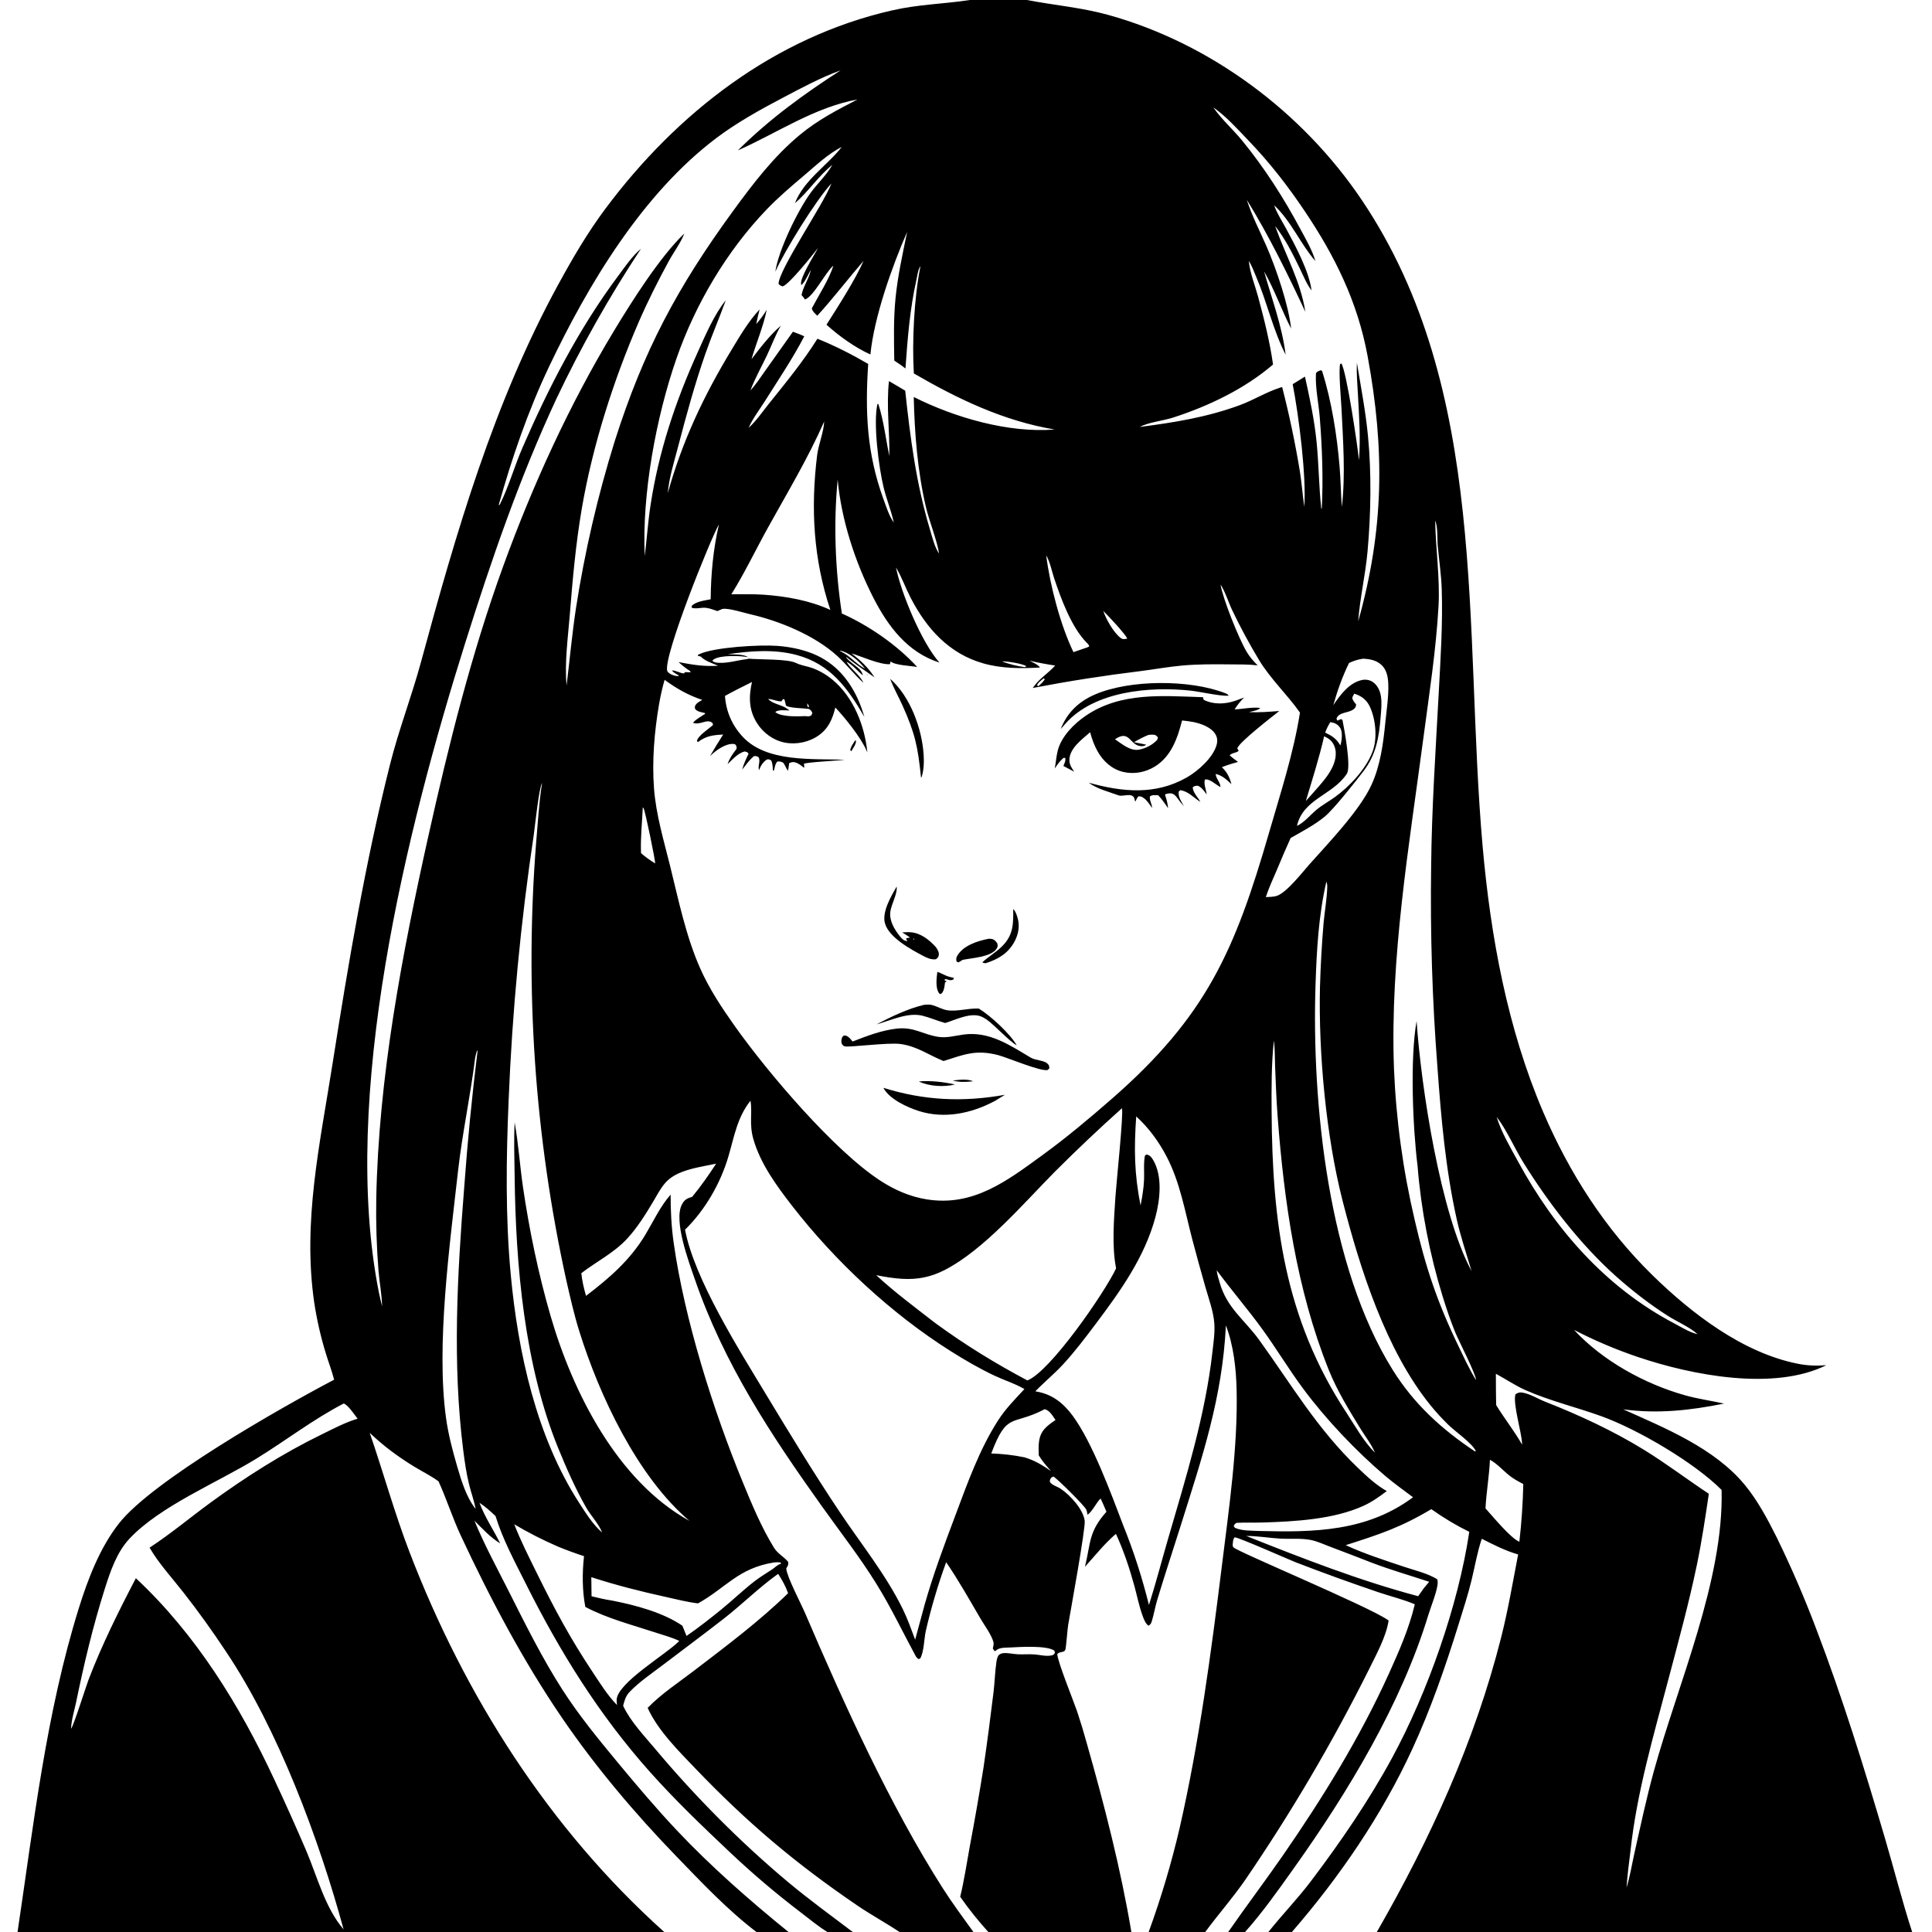 <?xml version="1.0" encoding="utf-8" ?><svg xmlns="http://www.w3.org/2000/svg" xmlns:xlink="http://www.w3.org/1999/xlink" width="1024" height="1024" viewBox="0 0 1024 1024"><path fill="white" d="M0 0L0 1024L1024 1024L1024 0L0 0Z"/><path d="M514.083 0L544.343 0C558.76 2.8 573.062 3.936 587.321 7.886C641.617 22.925 690.384 59.396 721.766 106.004C789.512 206.622 775.629 333.666 785.829 448.673C790.073 496.535 798.996 545.283 818.015 589.616C831.806 621.762 850.759 651.359 875.847 675.891C896.697 696.28 923.848 717.124 953.061 722.85C958.088 723.835 962.897 723.992 967.993 723.585C940.126 737.394 896.743 728.907 868.199 719.265C856.542 715.336 845.201 710.525 834.275 704.872C849.4 721.247 871.641 733.476 893.008 739.51C899.877 741.45 906.826 742.373 913.76 743.934C895.899 747.531 878.529 749.465 860.332 746.97C882.727 756.994 908.708 767.593 924.703 786.935C931.557 795.224 936.905 805.267 941.705 814.871C949.461 830.757 956.47 846.996 962.709 863.535C976.614 899.943 988.018 936.835 999.033 974.195C1003.92 990.763 1008.14 1007.57 1013.48 1024L729.747 1024C758.081 974.704 781.695 923.097 795.656 867.802C799.312 853.321 801.823 838.548 804.647 823.886C797.818 821.947 791.69 818.765 785.377 815.58C782.969 822.649 781.714 830.357 779.928 837.625C777.972 845.581 775.414 853.445 772.979 861.267C766.026 883.604 758.362 905.731 748.566 927.007C732.406 962.104 709.979 994.881 684.729 1024L672.267 1024C679.558 1014.85 687.736 1006.42 694.808 997.077C710.43 976.439 725.468 954.482 737.819 931.734C756.653 897.042 772.905 850.874 778.749 811.91C771.595 808.392 765.131 804.491 758.626 799.885C742.254 809.631 731.181 813.241 713.252 818.97C723.348 823.614 733.926 826.981 744.443 830.509C749.993 832.37 756.807 833.935 761.769 837.056C761.957 837.793 761.989 837.773 762.004 838.671C762.068 842.619 758.393 851.535 757.109 855.767C742.729 903.166 714.363 950.048 685.787 990.164C677.526 1001.76 669.4 1013.35 659.917 1024L650.976 1024C660.395 1010.42 670.381 997.24 679.789 983.658C700.9 953.181 720.818 920.907 736.126 887.104C741.568 875.088 746.805 863.188 749.879 850.31C743.704 847.676 736.985 846.101 730.624 843.936C715.94 838.961 701.362 833.683 686.898 828.103C682.045 826.176 657.224 815.107 654.402 814.793C653.381 815.918 653.512 817.564 653.316 819.055C653.451 819.401 653.482 819.81 653.721 820.095C655.642 822.376 725.111 851.322 735.511 858.573C735.674 858.687 735.834 858.807 735.996 858.923C734.65 867.66 729.362 877.077 725.501 884.988C706.195 923.611 684.278 960.873 659.903 996.515C653.309 1006.05 645.662 1014.68 638.802 1024L608.812 1024C615.416 1005.93 620.911 987.467 625.267 968.725C635.706 922.944 641.908 876.025 647.679 829.474C651.389 799.548 656.115 766.871 655.435 736.748C655.178 725.398 653.839 713.162 649.753 702.506C647.867 740.989 637.09 772.689 625.692 808.936C621.593 821.973 617.269 834.955 613.337 848.042C612.232 851.719 611.624 855.552 610.506 859.201C610.121 860.457 609.83 861.004 608.708 861.667C607.047 860.417 606.29 858.266 605.595 856.371C603.724 851.269 602.672 845.784 601.234 840.542C598.651 831.132 595.561 821.848 591.464 812.98C585.51 818.043 580.314 824.616 575.06 830.422C578.187 817.538 576.914 811.967 586.439 801.257C585.5 798.872 584.385 796.55 583.326 794.217C580.872 796.685 579.067 801.03 576.405 802.859C576.254 801.949 576.12 800.998 575.756 800.141C574.857 798.023 559.714 783.115 558.327 782.595L557.209 783.149C556.53 784.25 556.344 784.31 556.526 785.568C557.911 787.361 560.304 787.827 562.157 789.058C567.176 792.393 574.142 799.937 574.914 806.064C575.416 810.038 567.47 853.573 566.145 861.271C565.779 863.396 565.041 873.425 564.66 874.384C563.964 876.134 561.593 875.17 560.382 876.692C560.486 880.588 569.012 901.595 570.878 907.039C572.762 912.695 574.494 918.4 576.07 924.149C585.346 956.782 594.035 990.553 599.648 1024L523.825 1024C518.459 1018.03 513.516 1011.93 508.927 1005.33C511.085 996.416 512.444 987.193 514.091 978.16C516.718 964.283 519.137 950.368 521.349 936.419C523.269 923.185 525.026 909.928 526.62 896.65C527.235 891.347 527.37 885.915 528.153 880.649C528.341 879.388 528.623 878.449 529.222 877.328C530.194 876.623 530.627 876.298 531.875 876.197C534.341 875.999 537.023 876.695 539.51 876.808C542.463 876.941 545.436 876.657 548.385 876.888C551.137 877.103 554.644 878.037 557.343 877.4C558.488 877.129 558.566 876.927 559.134 875.98L558.85 874.885C554.676 871.98 540.492 872.939 535.013 873.216C532.476 873.345 529.362 873.13 527.583 875.108L527.056 875.005L526.203 873.73C526.288 873.394 526.365 873.057 526.435 872.717C526.6 871.876 526.755 870.986 526.502 870.143C525.302 866.16 521.782 861.484 519.665 857.867C513.783 847.817 508.07 837.623 501.487 828.01C497.176 839.776 493.517 852.207 490.696 864.41C489.792 868.321 489.743 876.049 487.599 879.188L486.717 879.289C486.118 878.82 485.669 878.38 485.303 877.703C478.348 864.82 472.22 851.887 464.474 839.407C455.669 825.22 445.34 811.983 435.646 798.396C408.394 760.198 383.691 722.745 368.259 677.989C365.11 668.857 356.89 647.055 361.437 638.388C362.785 635.82 364.141 635.143 366.869 634.346C371.472 628.773 375.621 622.812 379.575 616.767C373.037 618.137 365.68 619.182 359.576 621.948C356.808 623.202 354.488 624.816 352.482 627.114C349.905 630.065 348.053 633.798 346.044 637.15C342.022 643.86 337.863 650.54 332.566 656.337C325.501 664.069 316.288 668.53 308.111 674.812C308.541 678.928 309.469 682.864 310.596 686.839C322.972 677.407 334.025 667.851 342.13 654.304C346.372 647.214 349.946 639.396 355.446 633.171C355.421 641.771 355.858 650.193 357.061 658.711C362.805 699.381 378.074 747.66 393.689 785.608C398.586 797.506 403.461 809.319 410.22 820.31C412.211 823.546 415.317 824.932 417.693 827.758C418.057 829.441 417.518 829.839 416.719 831.317C417.047 835.73 424.54 849.912 426.777 855.135C447.159 902.735 471.797 957.11 499.697 1000.81C504.768 1008.76 510.419 1016.35 515.922 1024L476.769 1024C469.408 1019.1 461.608 1014.87 454.296 1009.89C421.51 987.546 396.055 966.032 368.609 937.388C359.597 927.983 348.667 917.145 343.266 905.216C350.467 897.78 359.681 891.757 367.892 885.47C384.921 872.431 402.321 859.424 417.711 844.443C416.399 840.734 414.562 837.458 412.433 834.169C402.3 841.377 393.311 850.391 383.487 858.036C372.829 866.331 361.957 874.387 351.208 882.568C345.352 887.025 338.864 891.389 333.752 896.698C331.635 898.896 331.017 901.245 330.272 904.098C330.299 904.153 330.327 904.207 330.352 904.263C334.154 912.381 341.511 920.096 347.258 926.947C368.331 952.072 392.419 976.402 417.626 997.476C428.693 1006.73 440.473 1015.29 451.975 1024L438.525 1024C433.555 1020.94 428.944 1017.07 424.299 1013.53C410.934 1003.33 398.77 992.989 386.558 981.445C372.114 967.792 357.737 954.027 344.498 939.176C317.481 908.868 296.784 875.538 278.682 839.363C272.858 827.725 266.482 816.029 262.649 803.552C259.914 800.984 257.3 798.552 254.131 796.52C257.031 804.27 261.513 810.69 265.108 818.043C259.908 814.848 255.735 810.306 251.467 805.999C256.602 818.543 263.317 830.863 269.427 842.975C278.414 860.793 287.412 879.001 298.229 895.791C306.818 909.123 316.844 921.383 326.939 933.585C337.261 946.06 347.846 958.59 358.963 970.364C377.104 989.577 397.427 1007.37 417.927 1024L400.935 1024C385.533 1012.27 371.882 997.73 358.434 983.844C336.633 961.331 315.699 936.573 297.993 910.654C277.269 880.318 259.696 847.066 244.185 813.797C239.809 804.411 236.714 794.541 232.432 785.152C228.605 782.318 224.07 780.09 219.987 777.613C211.211 772.291 203.394 766.521 195.957 759.436C203.171 780.387 209.067 801.799 217.004 822.507C246.229 898.756 291.042 969.274 352.059 1024L9.303 1024C17.885 966.544 24.424 908.048 41.773 852.379C46.617 836.838 52.947 820.313 63.054 807.441C80.877 784.741 148.888 746.081 177.09 731.268C175.883 726.541 174.084 721.921 172.669 717.246C169.973 708.459 167.927 699.484 166.549 690.396C160.282 647.429 169.609 606.089 176.255 563.813C184.613 510.651 193.612 457.107 206.786 404.904C211.389 386.665 218.219 368.997 223.148 350.83C241.727 282.345 261.701 213.367 295.904 150.765C303.554 136.764 311.387 123.333 320.946 110.535C358.807 59.85 410.521 19.618 473.044 5.454C487.063 2.279 499.689 2.147 513.59 0.077L514.083 0ZM642.101 56.002L642.343 56.697L643.082 56.925C643.172 57.056 643.261 57.189 643.353 57.319C647.649 63.408 653.579 68.657 658.323 74.457C670.385 89.207 680.376 104.899 689.38 121.678C692.232 126.991 695.51 132.566 697.179 138.377C689.251 129.266 684.287 117.074 675.321 108.791L675.116 108.502L675.321 108.791C676.793 113.047 679.5 117.155 681.655 121.138C686.429 129.966 693.976 144.002 695.135 153.94C692.451 150.407 690.627 145.777 688.694 141.803C685.03 134.268 681.078 126.39 675.847 119.793L675.598 119.502L675.847 119.793L676.177 120.726C681.485 135.42 689.48 149.592 691.848 165.262C682.452 145.086 672.521 124.882 660.842 105.906C663.551 114.466 667.807 122.571 671.379 130.792C676.404 142.355 683.005 161.763 684.32 174.146C679.203 164.227 675.532 153.546 669.985 143.827C674.142 158.635 679.477 172.586 681.421 188.001C674.796 175.122 671.587 160.262 665.872 146.869C664.662 144.034 663.521 140.869 661.908 138.252L661.625 138.002L661.908 138.252C662.38 144.371 665.159 151.126 666.764 157.079C669.99 169.04 673.005 180.918 674.732 193.2C659.75 206.085 640.511 215.279 621.824 221.303C616.1 223.148 609.326 223.624 603.999 226.307C622.266 223.952 639.675 221.153 657.064 214.761C664.453 212.045 671.198 207.747 678.702 205.39L679.564 205.124C683.345 219.847 686.475 234.729 688.946 249.727C689.928 255.992 690.423 262.32 691.3 268.6C692.469 252.348 688.385 220.281 685.148 203.637C687.31 202.28 689.48 200.936 691.66 199.606C694.17 210.993 696.658 222.541 697.812 234.157C698.985 245.971 699.022 257.89 700.318 269.685L700.565 269.508C701.396 253.651 700.753 237.217 699.519 221.405C698.922 213.759 697.019 205.384 697.495 197.768C698.36 196.742 698.796 196.687 700.084 196.235L700.747 196.636C705.79 212.704 708.641 230.754 710.028 247.544C710.61 254.592 710.668 261.67 711.214 268.725C713.182 251.698 711.856 233.623 711.021 216.539C710.789 211.79 709.402 196.751 710.3 192.923L710.948 192.657C713.75 196.853 719.704 237.474 720.286 243.962C721.177 232.378 720.367 220.71 719.733 209.136C719.427 203.556 718.902 197.933 719.2 192.346C721.327 205.205 723.819 218.186 725.065 231.16C726.981 251.104 726.611 272.335 724.826 292.281C723.716 304.682 720.782 316.926 719.877 329.324C733.567 280.703 734.024 238.372 724.857 188.725C719.565 160.068 707.617 135.816 691.493 111.852C682.419 98.365 673.034 86.258 661.766 74.531C656.059 68.591 649.863 61.603 643.082 56.925L642.343 56.697L642.101 56.002ZM446.787 76.853L446.392 77.747L446.142 77.898C439.168 81.289 432.08 88.009 426.172 93.005C419.354 98.77 412.461 104.64 406.275 111.093C385.155 133.124 368.518 161.279 358.524 190.06C347.728 221.15 340.206 261.912 341.712 294.751C342.843 285.736 343.43 276.703 344.803 267.709C349.135 239.356 357.916 212.999 369.706 186.9C373.806 177.824 378.417 166.914 384.678 159.119C381.22 168.694 377.164 178.032 373.816 187.652C368.231 203.698 363.709 220.221 359.431 236.655C357.367 244.586 354.609 253.222 353.928 261.407L353.625 261.998L353.928 261.407C361.609 233.816 373.017 209.712 387.785 185.333C392.235 177.987 396.711 170.282 402.614 164C401.883 166.578 401.342 169.146 400.835 171.775C402.907 169.325 404.727 166.945 406.37 164.187C404.658 172.916 400.808 181.757 398.311 190.376C402.898 184.344 408.136 177.529 413.877 172.599C410.993 177.519 409.014 183.02 406.58 188.177C403.658 194.368 400.13 200.557 397.724 206.951L397.358 207.669L397.114 207.986L397.358 207.669L397.724 206.951C400.759 203.677 403.269 199.708 405.879 196.079L420.272 175.826C422.302 176.584 424.324 177.316 426.28 178.257C420.109 190.099 412.492 201.372 405.373 212.674C402.546 217.161 398.902 221.924 396.773 226.753L396.398 227.093L396.086 227.498L396.398 227.093L396.773 226.753C400.785 223.183 404.139 218.2 407.507 214.008C416.486 202.831 425.616 191.699 433.252 179.538C442.348 183.177 451.708 187.943 460.165 192.898C458.484 218.15 459.41 240.175 468.143 264.245C469.502 267.992 471.33 273.739 473.72 276.918L473.932 277.498L473.72 276.918L473.616 276.444C472.226 270.342 469.833 264.485 468.346 258.394C465.795 247.936 462.718 224.336 465.066 214.099L465.543 214.17C468.375 222.851 469.482 232.722 471.371 241.711C471.582 228.469 469.722 215.206 471.166 201.999C474.036 203.685 476.972 205.309 479.789 207.081C482.461 232.103 485.61 256.455 492.895 280.635C494.093 284.611 495.355 289.996 497.721 293.429L497.998 293.998L497.721 293.429C496.892 287.184 492.439 275.938 490.758 268.752C486.348 249.902 484.726 229.723 484.304 210.412C506.07 221.351 534.456 229.597 558.966 227.648C532.026 223.137 507.79 211.531 484.359 197.934C483.346 181.322 484.494 158.065 487.74 141.692C487.783 141.474 487.831 141.257 487.877 141.039C486.578 142.693 486.215 146.108 485.75 148.177C482.219 163.873 481.058 179.317 479.905 195.321C478.061 193.756 475.994 192.47 473.987 191.127C473.798 180.132 473.56 169.191 474.627 158.231C475.787 146.323 478.403 134.645 480.799 122.942C472.826 141.113 463.248 168.177 461.334 187.872C453.091 184.177 444.739 178.13 438.049 172.099C444.034 162.682 453.423 148.121 457.694 138.265L457.972 138.002L457.694 138.265C449.406 147.908 441.738 157.933 433.168 167.367C432.059 166.205 430.616 165.063 430.266 163.443C433.45 157.401 439.954 147.122 441.661 140.807L441.901 140.502L441.661 140.807C437.399 144.546 431.273 157.083 426.683 158.733C426.148 157.865 425.505 157.156 424.834 156.393C425.666 152.026 428.513 148.07 429.638 143.663L429.805 142.985C428.277 145.531 426.924 149.116 424.761 151.1C424.711 150.964 424.641 150.833 424.609 150.692C423.847 147.301 431.679 135.126 433.551 131.456C430.635 135.207 418.463 150.53 414.899 151.773C413.794 151.533 413.423 151.289 412.654 150.465C412.619 143.227 436.422 108.224 440.492 97.699C440.545 97.563 440.594 97.425 440.644 97.288L440.897 97.002L440.644 97.288C432.763 105.575 415.659 133.248 410.939 144.005C412.534 132.688 422.887 111.449 429.743 102.074C433.144 97.423 437.673 93.174 440.627 88.274C440.8 87.985 440.968 87.693 441.139 87.403L441.407 87.149L441.746 86.603L442.678 86.227L442.914 85.502L442.678 86.227L441.746 86.603L441.407 87.149L441.139 87.403C433.699 93.348 428.455 101.599 421.341 107.691C425.974 95.519 438.437 87.769 446.142 77.898L446.392 77.747L446.787 76.853L447.498 76.606L446.787 76.853ZM391.076 79.721C407.743 63.195 425.855 49.975 445.539 37.304C435.192 40.989 424.755 46.642 415.026 51.746C403.181 57.96 390.487 65.025 379.812 73.067C340.573 102.629 311.798 150.607 290.957 194.453C279.846 217.83 271.299 242.785 264.317 267.685L264.825 267.581C269.647 258.012 272.6 247.245 276.891 237.366C290.76 205.434 306.754 174.29 327.597 146.298C331.139 141.541 335.169 135.582 339.719 131.864C322.905 157.297 307.914 183.89 294.857 211.442C275.371 253.362 260.538 296.479 246.661 340.498C215.314 439.933 180.275 581.557 200.775 684.802C201.282 687.359 201.933 689.873 202.502 692.415L202.871 692.997L202.502 692.415C202.41 686.155 201.119 679.797 200.615 673.537C199.598 660.829 199.201 648.079 199.426 635.333C200.642 570.947 213.1 505.753 227.063 443.041C237.798 394.826 249.895 346.29 266.806 299.818C282.455 256.812 301.894 214.257 325.589 175.08C334.975 159.562 349.747 136.2 362.669 123.782C360.828 128.711 357.028 133.713 354.491 138.366C348.818 148.774 343.32 159.668 338.601 170.541C325.131 201.571 314.073 236.249 308.362 269.577C305.198 288.038 303.505 306.958 302.02 325.627C301.054 337.768 299.157 351.226 300.307 363.301C301.967 349.619 303.217 335.947 305.279 322.308C309.941 292.303 316.819 262.684 325.857 233.695C341.128 185.772 358.948 152.381 388.569 111.793C399.142 97.305 410.091 82.944 423.986 71.435C433.476 63.575 443.668 58.303 454.509 52.706C431.844 56.84 412.228 70.255 391.568 79.505L391.076 79.721ZM474.625 300.502L474.897 300.77C477.604 314.429 488.662 340.88 497.954 351.194C481.085 345.822 470.745 332.128 462.946 316.902C453.232 297.941 445.907 275.48 443.985 254.184C441.727 277.522 442.673 302.011 446.196 325.165C460.501 331.546 475.466 341.875 486.129 353.509C482.9 352.915 474.073 352.585 472.075 350.566L471.571 350.002L472.075 350.566L471.649 352.031C466.361 352.362 456.644 347.923 451.348 346.317C456.16 350.088 460.198 353.824 463.522 359.012C458.368 355.499 453.414 351.994 448.473 348.175C448.541 349.104 451.053 350.957 451.851 351.636C453.928 353.404 456.926 355.07 457.275 357.948C454.885 355.984 451.377 351.859 448.656 350.774C451.081 354.791 455.54 357.461 457.634 361.891C452.696 357.451 448.632 352.092 443.714 347.624C431.697 336.706 413.214 329.149 397.573 325.547C394.104 324.748 386.568 322.331 383.271 322.699C382.637 322.77 382.18 323.035 381.613 323.286C381.353 323.401 381.09 323.51 380.831 323.626C380.638 323.712 380.447 323.803 380.255 323.892C378.36 323.255 376.296 322.437 374.307 322.18C371.781 321.853 369.103 322.919 366.643 322.129L366.595 321.165C368.85 318.776 373.521 318.267 376.665 317.64C376.821 304.057 377.994 291.241 381.045 277.937C376.485 285.918 351.717 347.36 353.612 355.45C353.827 356.372 355.105 357.133 355.928 357.51C357.159 358.074 358.183 358.318 359.526 358.358L359.73 357.992C358.385 357.191 357.068 356.582 356.074 355.351C358.196 355.258 360.186 356.763 362.437 356.937L363.341 357.216L362.437 356.937L363.164 356.243L366.417 356.344L365.486 355.46L366.317 356.337L366.022 356.314L365.657 355.597C363.44 354.195 361.585 352.676 359.646 350.925C366.973 352.314 373.14 353.364 380.646 352.863C377.988 351.718 373.275 350.188 371.48 348.013L371.998 347.581L371.48 348.013L369.823 347.568C370.066 346.893 369.851 347.105 370.462 346.809C378.368 342.983 402.777 341.637 411.979 342.327C417.677 342.754 423.432 343.806 428.829 345.71C441.047 350.02 449.138 358.611 454.534 370.163C456.019 373.341 457.128 376.602 458.13 379.961C449.337 364.798 440.159 351.976 422.312 347.181C410.486 344.004 397.742 344.961 385.755 346.74C388.589 346.933 394.19 346.633 396.417 348.294C392.422 347.521 381.798 347.154 378.294 349.489C378.012 349.677 377.796 349.949 377.548 350.178C378.439 351.132 379.63 351.23 380.878 351.3C385.876 351.581 390.76 349.957 395.689 349.38C396.277 349.311 396.042 349.358 396.642 349.102C402.229 349.646 417.377 349.176 421.735 351.326C424.008 352.448 426.458 352.87 428.874 353.556C433.289 354.811 437.623 357.283 441.151 360.193C452.379 369.456 458.334 384.656 459.712 398.779L459.533 398.371C459.431 398.145 459.325 397.921 459.225 397.694C456.236 390.858 447.918 380.451 442.745 374.999C441.26 380.946 439.256 385.9 434.091 389.652C429.054 393.311 422.205 394.77 416.098 393.617C409.987 392.464 404.581 388.544 401.268 383.321C396.83 376.323 396.809 369.241 398.566 361.47C393.754 363.865 388.951 366.248 384.25 368.855C384.818 377.121 388.057 384.537 393.742 390.597C406.48 404.175 430.698 402.038 447.705 402.678C443.796 403.218 427.635 403.956 426.058 404.841C426.237 405.68 426.351 406.113 426.196 406.971C424.858 405.917 423.493 404.768 421.866 404.191C420.502 403.707 419.547 403.877 418.292 404.503C418.064 405.792 417.874 407.066 417.721 408.365L417.639 408.404C417.404 408.117 417.071 407.732 416.901 407.413C416.278 406.245 415.933 405.372 415.138 404.265C413.834 403.613 413.547 403.548 412.091 403.609C410.914 404.514 410.639 406.78 410.273 408.2L409.647 408.477C409.567 406.586 409.534 404.953 408.837 403.177C407.691 402.342 407.748 402.394 406.336 402.584C404.644 403.807 403.347 405.499 402.606 407.451C402.505 407.714 402.414 407.98 402.318 408.244C401.484 405.995 403.228 403.574 402.082 401.352C401.111 400.752 400.865 400.748 399.712 400.708C397.242 402.64 395.333 405.443 393.379 407.892C394.151 404.907 395.438 402.293 396.745 399.514C396.099 398.423 395.789 398.624 394.62 398.289C391.017 399.272 388.264 402.51 385.637 405.013C386.693 401.832 388.386 399.551 390.377 396.904C390.473 395.636 390.456 395.622 389.734 394.572C389.29 394.403 389.119 394.305 388.587 394.288C384.209 394.146 379.266 397.872 376.323 400.75C378.549 396.88 380.874 393.069 383.297 389.32C378.005 389.591 374.271 390.012 369.925 393.308L369.399 392.82C369.605 390.166 375.792 386.189 377.848 384.358L377.811 383.45L376.82 382.58C375.39 382.144 374.646 382.29 373.191 382.666C371.2 383.18 369.266 383.874 367.317 383.085C368.748 381.249 371.759 379.698 373.731 378.35L373.572 377.899C372.024 377.571 369.745 377.213 368.636 375.997C368.165 375.479 368.334 374.991 368.329 374.341C369.125 372.525 370.569 371.934 372.232 370.987C364.597 368.379 358.764 365.076 352.254 360.335C350.982 364.721 350.013 369.13 349.249 373.631C346.822 387.933 345.543 403.27 346.629 417.761C347.682 431.807 351.843 445.525 355.21 459.138C359.681 477.22 363.535 496.131 371.092 513.213C375.936 524.162 382.639 534.253 389.55 543.99C406.943 568.494 442.134 609.948 466.755 625.883C474.209 630.708 482.252 634.232 491.051 635.667C515.87 639.717 533.835 625.829 552.757 612.058C565.374 602.875 577.55 592.643 589.3 582.38C639.439 538.588 654.512 503.939 672.742 440.944C678.756 420.165 685.636 399.093 689.009 377.703C682.206 368.015 673.409 359.932 667.244 349.697C662.181 341.291 657.318 332.294 653.092 323.424C651.009 319.053 649.511 313.815 646.896 309.786L646.625 309.502L646.896 309.786C648.174 317.483 656.594 338.437 660.651 345.298C662.307 348.098 664.267 350.384 666.577 352.657C661.72 352.063 656.733 352.187 651.846 352.133C643.352 352.038 634.853 351.993 626.384 352.769C618.982 353.448 611.637 354.8 604.26 355.73C585.206 358.053 566.235 361.025 547.383 364.642C547.493 364.487 547.6 364.33 547.712 364.178C547.9 363.924 548.097 363.677 548.286 363.424C551.339 359.333 555.845 356.604 559.257 352.758C554.674 352.058 550.205 351.242 545.691 350.174C547.278 351.063 550.278 352.253 551.18 353.813C541.033 354.344 531.138 354.405 521.261 351.63C503.134 346.537 491.171 333.27 482.715 316.947C480.126 311.95 478.182 306.531 475.406 301.653L474.897 300.77L474.625 300.502ZM584.577 323.505L584.765 323.817C586.166 328.11 590.239 335.236 593.828 338.022C595.188 339.077 595.89 338.716 597.448 338.511C597.078 336.662 586.541 325.477 584.765 323.817L584.577 323.505ZM444.502 344.502L445.022 344.775C445.811 345.398 445.502 345.228 446.241 345.594C450.781 347.844 453.931 352.102 458.46 354.413C455.28 350.272 450.18 345.798 445.022 344.775L444.502 344.502ZM427.606 372.51L427.791 372.801L427.978 374.49L428.739 374.932C428.702 373.657 428.539 373.744 427.791 372.801L427.606 372.51ZM793.003 591.503L793.253 592.041C795.726 600.12 800.657 608.39 804.69 615.8C824.127 651.515 850.983 682.239 887.337 701.411C890.941 703.312 895.759 706.316 899.743 707.123L899.997 707.375L899.743 707.123C895.283 703.211 888.934 700.578 883.914 697.38C874.322 691.27 864.848 683.905 856.365 676.323C837.606 659.555 820.717 637.551 807.45 616.22C803.029 609.112 798.498 598.861 793.739 592.66C793.579 592.452 793.415 592.248 793.253 592.041L793.003 591.503ZM644.618 673.003L644.898 673.282C645.026 675.352 645.825 677.545 646.384 679.556C650.214 693.344 659.551 699.321 667.557 710.423C684.798 734.333 698.037 757.207 719.743 778.013C724.448 782.523 729.314 787.076 735.014 790.296C731.134 793.259 727.234 796.022 722.777 798.066C706.954 805.323 686.295 806.446 669.003 806.968C664.454 807.105 659.919 806.878 655.374 807.14C654.397 807.762 654.352 807.827 653.918 808.902L654.527 809.76C658.288 811.484 663.345 811.231 667.423 811.453C696.4 812.204 724.498 811.795 748.933 793.583C744.018 789.858 738.904 786.256 734.203 782.266C718.77 769.163 702.73 752.259 690.625 735.924C683.088 725.753 676.542 714.841 669.113 704.578C661.388 693.907 652.736 683.907 644.898 673.282L644.618 673.003ZM675.174 551.62C673.859 563.825 673.902 576.758 673.977 589.045C674.335 647.471 680.757 698.7 713.58 748.671C718.211 755.721 722.743 764.001 728.754 769.949L729.154 770.669L729.621 771.124L729.879 771.497L729.621 771.124L729.154 770.669L728.754 769.949C726.953 765.595 723.521 761.211 721.042 757.171C714.818 747.025 708.659 737.058 704.219 725.97C687.212 683.5 680.561 636.873 677.147 591.472C676.475 582.543 676.172 573.573 675.806 564.626C675.639 560.542 675.775 556.186 675.256 552.139C675.234 551.966 675.202 551.793 675.174 551.62ZM251.805 560.88C249.34 580.89 245.012 600.653 242.758 620.752C238.344 660.104 231.102 712.896 236.383 751.412C237.593 760.238 239.878 768.885 242.371 777.424C244.549 784.882 247.177 793.587 252.085 799.741L252.378 799.997L252.085 799.741C251.289 795.393 249.673 791.046 248.61 786.727C247.165 780.855 246.292 774.749 245.534 768.751C239.699 722.54 242.384 675.4 246.055 629.127C247.808 604.896 250.179 580.714 253.166 556.604C252.362 557.425 252.098 559.708 251.805 560.88ZM300.12 678.422C283.375 602.143 278.015 523.806 284.213 445.957C285.101 435.932 285.655 425.614 287.206 415.677L287.312 415.02C285.685 417.333 283.514 438.193 282.955 442.151C275.953 488.886 271.489 535.966 269.584 583.184C268.282 613.868 267.846 644.864 270.696 675.478C274.534 716.694 284.268 761.599 307.129 796.797C310.49 801.971 314.439 808.323 319.164 812.246L319.402 812.497L319.164 812.246C317.332 807.659 313.073 803.249 310.577 798.849C304.903 788.846 300.283 778.349 295.934 767.714C277.953 723.749 273.332 670.62 272.77 623.461C272.657 613.973 272.303 604.372 272.763 594.897C274.811 606.189 275.518 617.786 277.185 629.153C280.529 651.949 285.366 675.226 291.781 697.355C303.52 737.855 327.19 785.001 365.428 806.097C337.728 782.611 317.6 739.465 306.988 705.44C304.215 696.548 302.191 687.496 300.12 678.422ZM272.562 807.903C276.072 816.911 280.489 825.564 284.755 834.229C294.113 853.233 302.259 868.367 313.973 886.022C318.006 892.1 321.934 898.489 327.045 903.733L327.381 903.916L327.045 903.733C326.924 902.804 326.785 901.868 326.825 900.928C327.206 891.967 352.71 877.046 359.622 870.131C359.759 869.994 359.892 869.854 360.027 869.715C356.227 867.89 351.993 866.784 347.988 865.46C335.435 861.311 321.909 857.901 310.225 851.69C308.572 842.904 308.561 833.665 309.542 824.807C304.815 823.253 300.227 821.581 295.624 819.683C287.627 816.183 280.061 812.38 272.562 807.903ZM441.155 96.25L441.533 96.25L441.155 96.25ZM675.227 118.75L675.599 118.75L675.227 118.75ZM436.848 223.394C428.112 243.161 417.635 260.547 407.206 279.338C400.64 291.167 394.797 303.5 387.635 314.978C393.298 314.952 398.969 314.842 404.623 315.194C416.636 316.04 429.088 318.215 440.115 323.277C431.117 296.419 429.639 269.411 433.075 241.422C433.809 235.441 436.541 229.289 436.848 223.394ZM760.666 275.844C760.929 290.788 763.271 306.483 762.448 321.223C761.148 344.486 757.525 367.695 754.477 390.767C746.836 448.612 736.694 507.726 738.83 566.236C739.933 593.363 743.623 620.322 749.85 646.747C755.575 671.533 761.66 689.9 772.703 712.803C775.721 719.062 778.634 725.513 782.303 731.422C782.502 728.788 773.112 710.546 771.405 706.395C768.821 700.112 766.64 693.618 764.633 687.13C757.815 665.087 753.161 641.086 751.349 618.062C748.797 597.703 747.279 561.159 750.823 541.158C753.203 576.091 763.404 643.144 779.96 673.683C777.214 664.43 774.112 655.356 772.024 645.917C766.201 619.593 763.808 592.581 761.88 565.74C759.127 530.291 758.011 494.733 758.537 459.18C758.826 428.687 760.905 398.146 762.532 367.699C763.513 349.346 764.747 330.65 764.145 312.269C763.893 304.583 762.717 296.932 762.036 289.278C761.669 285.161 762.181 279.657 760.666 275.844ZM498.209 294.75L498.533 294.75L498.209 294.75ZM554.517 294.369C556.489 310.204 562.104 331.488 568.95 345.648L576.352 343.104L577.312 342.648C576.996 341.525 576.853 341.543 576.063 340.746C567.886 332.503 562.33 317.327 558.683 306.351C557.458 302.664 556.5 297.656 554.517 294.369ZM379.879 347.75L380.745 347.75L379.879 347.75ZM722.374 349.127C719.669 349.555 717.505 350.23 715.032 351.386C711.584 358.37 708.773 366.259 706.677 373.759C710.305 368.359 715.035 361.914 721.803 360.434C723.791 360 725.855 360.322 727.565 361.449C730.122 363.133 731.46 366.121 731.92 369.059C732.486 372.669 732.05 376.514 731.759 380.14C730.892 390.936 729.348 399.983 722.664 408.751C718.574 414.116 706.894 428.901 702.159 432.804C696.723 437.285 690.169 440.674 684.067 444.161C681.612 449.585 679.252 455.052 676.989 460.558C674.899 465.476 672.56 470.406 670.909 475.489C672.81 475.378 675.078 475.412 676.878 474.768C682.144 472.885 690.224 462.393 694.019 458.131C703.99 446.934 720.624 429.634 726.867 416.089C731.609 405.801 733.163 394.097 734.254 382.932C734.911 376.204 736.114 368.928 735.802 362.187C735.634 358.552 734.903 354.849 732.078 352.314C729.35 349.864 725.913 349.263 722.374 349.127ZM545.634 350.25L546.245 350.25L545.634 350.25ZM531.08 350.575C535.036 352.031 538.965 353.052 543.144 353.608L544.026 353.138C542.286 351.787 533.408 350.349 531.08 350.575ZM553.31 359.439C552.003 360.541 550.313 361.59 549.637 363.174L550.284 363.713C551.661 362.619 552.68 361.592 553.699 360.157L553.31 359.439ZM717.822 367.673C717.444 368.362 716.626 369.372 716.793 370.161C717.055 371.398 718.032 372.422 718.79 373.401C718.625 374.597 718.419 375.141 717.433 375.91C714.586 378.13 709.647 377.22 708.345 380.948L708.851 381.922L708.299 381.885L708.357 380.868L708.743 381.97L710.768 381.139L711.527 381.58C712.503 386.431 716.242 406.409 713.86 410.08C706.481 421.451 690.66 423.381 687.414 437.733C691.257 435.983 694.582 431.838 697.85 429.127C700.879 426.615 704.469 424.684 707.662 422.37C715.373 416.782 723.97 407.587 727.422 398.556C730.108 391.524 729.242 381.692 726.181 374.832C724.585 371.254 722.009 369.09 718.324 367.82C718.159 367.763 717.989 367.722 717.822 367.673ZM407.105 370.479C409.783 373.302 414.295 373.405 417.481 375.835C417.68 375.987 417.885 376.13 418.084 376.282C418.204 376.373 418.319 376.47 418.436 376.564C416.306 376.521 412.584 376.034 410.914 377.36C412.378 378.958 416.786 379.46 419.034 379.582C421.666 379.726 424.37 379.658 427.004 379.554C428.452 379.773 428.638 379.809 429.96 379.208L430.567 378.009C430.108 376.742 429.938 376.627 428.863 375.793C426.266 375.307 418.395 375.401 416.59 373.969C416.293 372.89 416.025 371.804 415.785 370.711L415.016 370.507L414.187 371.728C411.707 371.818 409.589 370.504 407.105 370.479ZM705.074 382.766C703.942 384.585 703.097 386.281 702.385 388.304C705.872 389.964 708.042 391.299 710.163 394.669L710.444 395.087C711.176 392.486 711.813 388.088 710.233 385.661C709.118 383.949 707.454 383.123 705.467 382.806C705.337 382.785 705.205 382.779 705.074 382.766ZM701.822 390.237C699.174 401.81 695.545 413.136 692.138 424.502L694.848 421.508C700.124 415.383 708.636 407.23 707.95 398.457C707.773 396.2 706.73 393.656 704.979 392.168C704.016 391.35 702.954 390.779 701.822 390.237ZM340.686 427.901C340.334 435.939 339.428 444.135 339.755 452.167C342.076 454.291 344.587 455.936 347.22 457.638C347.487 456.432 341.984 430.024 341.164 428.509C341.042 428.282 340.845 428.104 340.686 427.901ZM702.999 467.296C698.904 485.124 697.886 503.218 697.274 521.44C695.145 584.797 703.985 671.469 738.229 726.191C749.557 744.292 764.117 757.518 781.725 769.263L782.238 769.15C780.386 764.967 771.145 758.625 767.512 755.054C764.259 751.857 761.179 748.487 758.287 744.959C734.543 715.735 720.79 672.299 711.572 636.326C702.877 602.391 698.784 558.174 699.616 523.018C699.939 511.746 700.575 500.485 701.524 489.249C702.108 482.973 703.278 476.502 703.47 470.219C703.502 469.171 703.384 468.275 702.999 467.296ZM397.79 583.366C390.739 592.255 389.187 602.328 386.074 612.931C381.891 627.179 373.718 641.37 363.084 651.763C368.022 677.925 391.75 715.422 405.786 738.684C418.515 759.78 431.276 780.74 444.958 801.242C456.256 818.171 469.439 834.406 478.444 852.736C481.037 858.013 482.986 863.565 485.049 869.063L490.069 850.543C494.596 834.581 500.369 819.127 506.205 803.611C512.692 786.363 519.047 768.284 529.081 752.715C532.963 746.691 538.096 741.46 542.966 736.236L542.35 735.883C537.53 733.164 532.193 731.521 527.193 729.17C519.258 725.44 511.56 720.962 504.144 716.296C472.545 696.413 442.64 668.543 419.801 639.071C411.528 628.396 402.997 616.763 399.257 603.6C397.002 595.664 398.849 589.958 397.79 583.366ZM594.655 587.384C582.537 598.244 570.715 609.429 559.2 620.927C542.646 637.647 521.535 662.473 500.61 673.176C493.233 676.948 486.175 678.298 477.912 677.791C473.383 677.512 468.843 676.737 464.395 675.861C474.237 684.975 485.142 693.024 495.722 701.255C511.394 712.718 527.373 722.557 544.531 731.661C556.602 726.99 585.268 685.479 591.557 672.278C589.19 660.242 590.449 646.091 591.234 633.873C591.651 627.389 595.594 589.957 594.655 587.384ZM602.218 591.72C601.032 608.779 601.16 621.982 604.522 638.922C605.398 634.387 606.175 629.905 606.373 625.279C606.548 621.196 606.033 616.434 606.847 612.472L607.741 611.885C609.364 612.309 610.142 613.11 611.021 614.536C616.315 623.127 614.856 635.965 612.355 645.248C606.706 666.218 593.945 684.143 581.088 701.248C575.447 708.752 569.737 716.349 563.355 723.248C558.723 728.255 553.457 732.545 548.746 737.437C557.365 738.75 563.438 743.448 568.542 750.368C578.976 764.513 588.899 791.582 595.289 808.373C600.969 822.449 605.282 835.933 608.968 850.67C612.654 839.058 615.713 827.24 619.121 815.543C628.551 783.175 638.83 750.239 642.605 716.619C643.164 711.641 643.992 706.316 643.606 701.31C643.112 694.891 640.707 688.556 638.95 682.392C636.489 673.823 634.125 665.226 631.857 656.603C628.033 641.927 625.449 626.662 618.374 613.095C614.204 605.099 608.902 597.803 602.218 591.72ZM779.633 672.75L780.042 672.75L779.633 672.75ZM792.845 728.123C792.897 733.663 792.834 739.232 793.021 744.767C797.388 751.885 802.634 758.455 806.752 765.713L806.712 764.897C806.382 758.653 801.814 744.103 803.203 739.019C804.518 738.142 805.398 737.847 806.993 738.114C811.041 738.792 815.187 741.452 819.033 742.96C836.942 749.98 855.032 758.385 871.437 768.482C883.149 775.69 894.231 784.14 905.717 791.739C903.853 804.286 901.994 816.826 899.417 829.251C895.187 849.639 889.639 869.798 884.33 889.925C876.396 919.999 867.575 949.847 864.202 980.88C863.404 987.38 862.531 993.922 862.106 1000.46C863.955 994.519 864.924 988.247 866.286 982.179C869.534 967.7 872.604 953.199 876.54 938.886C889.227 892.752 913.723 837.534 912.476 789.679C897.976 775.155 868.141 757.624 848.746 750.62C835.496 745.835 821.642 742.563 808.734 736.878C803.063 734.38 798.235 731.02 792.845 728.123ZM782.706 732.25L783.031 732.25L782.706 732.25ZM182.179 743.889C165.942 752.298 151.411 763.591 135.84 773.145C115.128 785.854 84.885 798.223 68.655 815.501C61.909 822.683 58.515 832.746 55.584 841.966C49.318 861.672 44.505 881.97 40.34 902.213C39.442 906.578 37.762 911.828 37.688 916.252C39.015 914.69 45.542 893.914 46.926 890.291C53.945 871.921 62.906 853.89 72.016 836.482C103.832 866.196 127.15 903.963 145.386 943.19C151.277 955.754 156.954 968.417 162.417 981.172C168.191 994.827 172.349 1011.25 182.109 1022.61C169.123 974.841 147.316 916.337 119.65 875.182C112.603 864.524 105.137 854.148 97.269 844.08C91.269 836.384 84.182 828.747 79.284 820.295C90.498 812.955 100.936 804.191 111.771 796.279C130.097 782.898 150.03 770.23 170.451 760.298C176.606 757.305 182.968 753.877 189.55 751.943C187.904 749.89 184.505 744.657 182.179 743.889ZM553.677 746.918C536.358 756.003 533.858 747.911 525.383 770.374C531.388 770.565 537.145 771.211 543.029 772.422C548.478 774.083 552.394 776.475 557.072 779.709C554.746 777.077 552.498 774.556 550.672 771.544C550.636 771.484 550.598 771.425 550.561 771.365C550.449 766.21 550.036 761.3 553.766 757.194C555.399 755.396 557.454 753.997 559.444 752.626C557.995 750.558 556.303 747.413 553.677 746.918ZM789.698 773.725C789.319 782.353 787.788 790.86 787.335 799.466C791.058 803.542 800.577 815.238 805.297 817.16C806.451 806.996 807.146 796.786 807.38 786.56C804.816 785.237 802.307 783.899 800.038 782.097C796.788 779.518 793.33 775.593 789.698 773.725ZM660.563 814.095C690.44 825.987 720.543 837.754 751.655 846.021L754.664 841.776L757.484 838.379C747.478 835.058 737.166 832.119 727.33 828.362C719.818 825.493 712.375 822.516 704.827 819.729C701.536 818.513 698.201 816.9 694.75 816.215C689.586 815.189 683.801 815.804 678.52 815.496C672.597 815.15 666.457 814.066 660.563 814.095ZM410.223 828.128C391.188 831.202 384.952 841.474 369.959 849.827C364.192 849.131 358.472 847.643 352.804 846.394C339.412 843.445 326.456 840.165 313.407 835.936L313.529 846.055C317.129 846.902 320.714 847.803 324.378 848.326C336.711 850.739 351.265 854.566 361.682 861.662L363.869 867.095C370.189 862.736 376.302 857.927 382.26 853.088C388.343 848.147 394.028 842.619 400.234 837.86C403.119 835.648 406.288 833.801 409.306 831.779C410.904 830.709 411.972 829.352 413.883 828.835L413.858 828.217C412.521 827.956 411.557 827.991 410.223 828.128Z"/><path d="M390.332 80.161L391.076 79.721L390.332 80.161Z"/><path d="M390.049 80.389L390.332 80.161L390.049 80.389Z"/><path d="M421.111 107.998L421.341 107.691L421.111 107.998Z"/><path d="M363.671 122.74L363.876 122.002L363.671 122.74Z"/><path d="M362.954 123.46L363.671 122.74L362.954 123.46Z"/><path d="M362.669 123.782L362.954 123.46L362.669 123.782Z"/><path d="M339.719 131.864L339.998 131.594L339.719 131.864Z"/><path d="M697.179 138.377L697.416 138.998L697.179 138.377Z"/><path d="M695.135 153.94L695.407 154.477L695.135 153.94Z"/><path d="M385.142 158.269L385.376 158.002L385.142 158.269Z"/><path d="M384.678 159.119L385.142 158.269L384.678 159.119Z"/><path d="M405.271 163.136L404.856 162.989L405.271 163.136Z"/><path d="M396.417 348.294L396.642 349.102L396.417 348.294Z"/><path d="M460 358L459.038 357.35C459.953 357.856 459.725 357.543 460 358Z"/><path d="M460 358L460.688 358.687L460 358Z"/><path d="M460.688 358.687L461.122 359.117L460.688 358.687Z"/><path d="M461.122 359.117L461.642 359.634L461.122 359.117Z"/><path d="M461.642 359.634L462.184 360.085L461.642 359.634Z"/><path d="M471.809 359.779L471.563 359.542L471.809 359.779Z"/><path d="M462.184 360.085L462.681 360.59L462.184 360.085Z"/><path d="M471.809 359.779C482.455 369.142 488.72 386.267 489.558 400.189C489.793 404.086 489.66 408.159 488.459 411.902L488.151 412.049C486.507 395.869 485.056 388.85 478.328 373.871C476.242 369.23 473.532 364.529 471.809 359.779Z"/><path d="M462.681 360.59L462.998 360.878L462.681 360.59Z"/><path d="M562.199 386.399C565.666 377.602 571.741 371.839 580.331 368.109C598.744 360.115 630.765 360.077 649.487 367.443C649.819 367.574 650.145 367.716 650.469 367.864L651.297 368.756C646.261 369.03 636.335 366.6 630.65 366.007C609.445 363.795 580.086 366.281 564.833 383.408C564.426 383.865 564.029 384.331 563.626 384.792L562.199 386.399Z"/><path d="M577.043 414.838C594.765 419.779 612.233 421.583 628.95 412.112C634.896 408.743 643.153 401.431 644.887 394.592C645.381 392.647 645.198 390.733 644.117 389.016C641.843 385.406 636.473 383.468 632.429 382.679C630.473 382.312 628.501 382.041 626.519 381.867C624.121 391.239 620.801 400.911 612.089 406.291C607.106 409.368 600.932 410.516 595.217 409.113C589.256 407.649 584.699 403.468 581.738 398.215C579.943 395.03 578.752 391.616 577.785 388.101C573.588 391.794 566.99 396.487 566.801 402.612C566.722 405.177 567.961 406.97 569.356 409.009L563.618 405.97C564.191 404.55 564.943 403.244 564.578 401.686C563.544 401.635 563.685 401.716 562.945 402.386C561.388 403.795 560.239 405.566 559.039 407.275C559.661 404.13 559.862 400.694 560.678 397.631C562.658 390.201 569.367 383.493 575.544 379.307C594.181 366.676 616.33 368.854 637.574 369.527L637.993 370.939C643.363 373.529 649.284 373.279 654.819 371.396C656.355 370.862 657.881 370.298 659.396 369.705C657.456 371.662 655.966 373.437 654.513 375.799C654.473 375.864 654.431 375.928 654.39 375.992C658.7 375.83 663.765 374.637 667.942 375.232C667.18 376.445 663.331 377.082 661.926 377.442C667.367 377.689 672.632 377.271 678.048 376.842C674.364 379.761 656.823 393.343 655.788 396.598L656.534 397.987C654.989 399.231 653.009 398.91 651.736 400.351C653.162 401.613 654.634 402.722 656.182 403.829C653.246 404.64 650.426 405.493 647.601 406.634C650.421 409.213 651.694 412.025 652.697 415.639C650.082 413.164 647.962 411.106 644.362 410.195C644.419 412.698 646.89 414.614 646.859 417.177C644.66 416.08 641.084 412.564 638.639 413.185C637.863 415.29 639.284 418.751 639.571 421.063C638.215 419.354 636.94 417.221 634.836 416.448C633.484 416.508 633.272 416.473 632.189 417.256C632.159 419.957 634.939 422.592 636.228 424.988L635.813 424.731C632.426 422.596 629.815 419.399 625.623 418.836C624.773 419.496 624.804 419.188 624.717 420.145C624.495 422.555 626.402 425.282 627.522 427.348C626.403 426.122 625.393 424.913 624.433 423.557C623.56 422.323 622.571 420.933 620.996 420.566C620.004 420.335 618.897 420.641 617.928 420.837L617.474 421.293L617.716 421.983C618.459 424.151 618.888 426.077 619.103 428.377C617.469 425.925 615.882 423.667 613.864 421.506C612.366 421.471 610.741 421.171 609.483 422.119C609.137 424.182 610.583 426.119 610.629 428.248C609.343 426.434 607.964 424.151 606.096 422.898C605.081 422.217 604.5 421.963 603.297 422.136C602.641 422.983 602.227 423.851 601.757 424.808L602.032 424.662L601.595 424.754C601.474 424.263 601.321 423.243 601.066 422.762C599.626 420.051 595.115 422.392 592.834 421.547C587.625 419.617 581.533 418.183 577.043 414.838ZM608.716 389.51C606 390.598 603.564 391.908 601.038 393.379L607.547 394.71C606.672 395.39 605.893 395.525 604.795 395.472C598.729 395.176 598.819 386.391 590.98 391.842C594.673 394.304 599.022 398.169 603.656 397.335C607.338 396.664 610.72 394.862 613.332 392.18L613.741 390.91C613.017 389.934 612.567 389.502 611.292 389.388C610.459 389.313 609.549 389.436 608.716 389.51Z"/><path d="M561.849 387.162L562.199 386.399L561.849 387.162Z"/><path d="M561.594 387.465L561.849 387.162L561.594 387.465Z"/><path d="M451.206 398.183L450.654 397.577C450.974 395.612 452.28 393.975 453.34 392.33L453.65 392.618C453.973 394.178 451.996 396.718 451.206 398.183Z"/><path d="M577.043 414.838L576.512 414.56L577.043 414.838Z"/><path d="M652.697 415.639L652.885 415.998L652.697 415.639Z"/><path d="M610.629 428.248L610.876 428.477L610.629 428.248Z"/><path d="M495.963 501.904C496.785 503.077 497.829 504.643 497.578 506.171C497.363 507.483 496.995 507.695 496.007 508.434C493.517 508.714 491.422 507.764 489.249 506.616C482.634 503.122 471.003 496.82 469.003 489.224C467.435 483.264 472.368 474.886 475.247 469.883C475.762 473.77 472.374 479.229 471.881 483.333C471.322 487.999 473.97 492.468 476.777 496.018C477.97 497.527 478.933 498.616 480.891 498.828C480.38 497.806 480.587 498.322 480.259 497.285L482.338 496.953C481.052 495.926 479.56 495.08 478.171 494.193C479.595 494.119 481.087 493.997 482.511 494.098C488.007 494.491 492.397 498.033 495.963 501.904ZM483.907 497.611C484.548 498.066 484.264 498.058 484.652 498.027L484.273 497.44L483.907 497.611Z"/><path d="M522.447 510.519C521.157 510.374 521.758 510.543 520.636 510.044C524.018 506.942 528.07 504.644 531.318 501.365C537.116 495.509 537.118 489.555 537.025 481.831C538.252 482.923 538.793 484.742 539.272 486.268C540.621 490.568 539.855 495.002 537.774 498.947C534.457 505.233 529 508.454 522.447 510.519Z"/><path d="M510.168 508.752C509.43 509.279 508.744 509.675 507.946 510.096L506.992 509.638C506.71 508.326 506.74 507.644 507.446 506.452C510.611 501.114 518.127 498.728 523.871 497.591C524.429 497.571 524.936 497.526 525.496 497.638C527.061 497.949 527.705 498.786 528.58 499.973C528.836 501.367 528.972 501.711 528.128 502.963C525.224 507.27 514.834 507.779 510.168 508.752Z"/><path d="M500.906 520.607C500.683 522.111 500.555 524.047 499.836 525.402C499.309 526.394 499.281 526.563 498.177 526.892C498.056 526.771 497.918 526.664 497.812 526.528C495.689 523.811 496.382 518.329 496.812 515.106C499.129 515.846 501.232 517.316 503.607 517.834C504.281 517.981 504.923 518.124 505.586 518.306L505.326 519.108C503.775 519.952 502.884 519.318 501.215 518.885L500.43 519.415L501.756 520.149L500.906 520.607Z"/><path d="M464.495 542.971C472.5 538.817 480.907 534.71 489.696 532.588C491.298 532.446 492.794 532.317 494.359 532.775C496.917 533.523 499.311 534.963 501.952 535.429C506.744 536.276 512.921 534.425 517.973 534.552L518.836 534.578C525.167 538.519 535.209 547.724 538.901 554.028C535.305 552.251 527.327 543.454 522.845 540.301C522.217 539.903 521.576 539.525 520.924 539.168C515.111 536.052 506.738 540.483 500.958 542.217C496.888 541.099 492.983 539.352 488.909 538.347C481.065 536.414 472.069 540.89 464.495 542.971Z"/><path d="M451.877 552.03C459.571 549.052 467.047 546.135 475.288 545.183C484.513 544.165 489.062 548.302 497.347 549.561C501.923 550.256 506.351 548.901 510.863 548.312C524.442 546.541 535.193 553.966 546.324 560.569C548.862 562.075 553.236 561.949 555.075 563.648C556.116 564.609 556.148 565.051 556.147 566.348L555.166 567.169C551.023 567.787 534.967 560.921 529.167 559.262C517.237 556.169 511.213 558.856 500.091 562.364C492.058 559.117 486.107 554.548 477.223 553.339C470.48 552.421 449.229 555.37 447.547 554.536C446.942 554.236 446.336 553.726 446.12 553.071C445.743 551.928 445.944 550.386 446.637 549.396C447.042 548.817 447.392 548.938 448.031 548.839C449.722 549.324 450.351 550.173 451.457 551.512L451.877 552.03Z"/><path d="M515.749 573.093C511.99 573.525 508.674 573.702 504.967 572.716C508.218 572.317 512.717 571.707 515.749 573.093Z"/><path d="M506.152 574.802C500.333 576.248 492.433 575.816 486.992 573.195C493.09 572.614 500.171 573.463 506.152 574.802Z"/><path d="M527.372 583.483C527.235 583.559 527.099 583.638 526.96 583.712C514.725 590.175 500.528 593.133 487.073 588.886C480.862 586.925 471.312 582.532 468.202 576.573C489.861 583.31 510.38 584.246 532.622 580.265L527.372 583.483Z"/></svg>